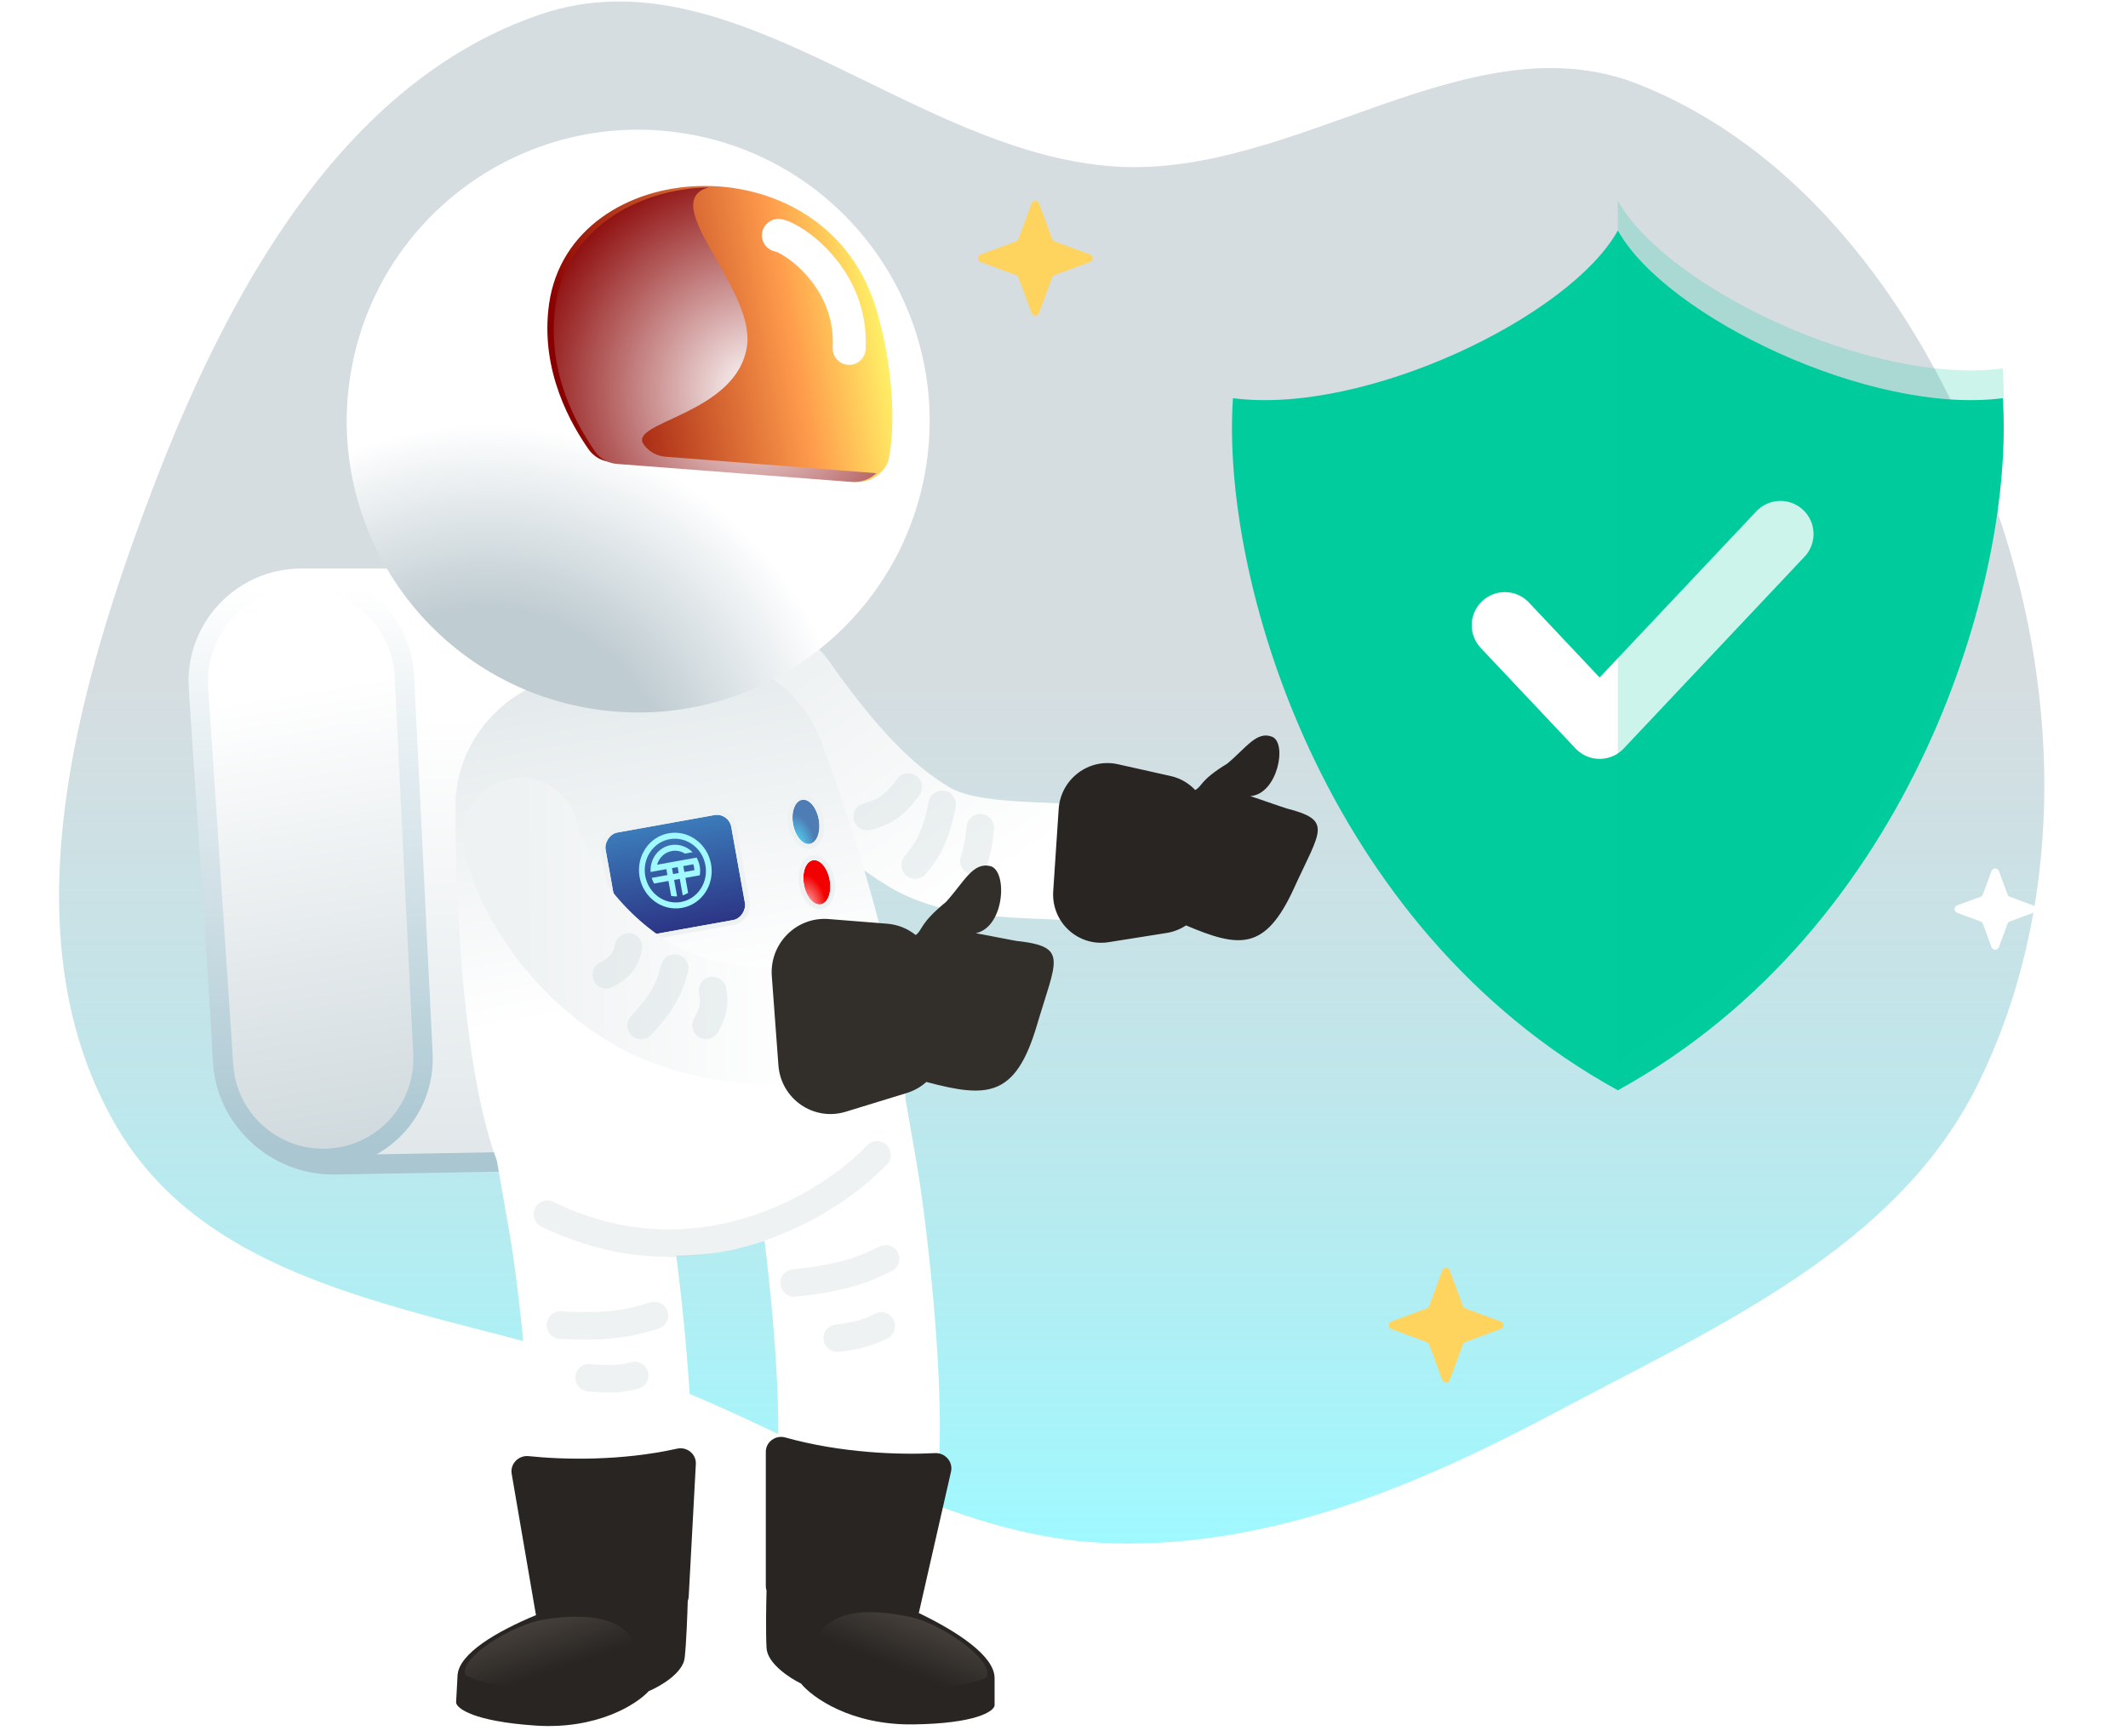 <svg width="457" height="373" viewBox="0 0 457 373" fill="none" xmlns="http://www.w3.org/2000/svg">
<path fill-rule="evenodd" clip-rule="evenodd" d="M239.536 35.773C278.33 38.254 315.797 3.782 351.927 18.127C390.363 33.388 416.093 71.974 429.361 111.143C442.729 150.604 443.188 195.645 424.712 232.988C407.361 268.056 368.845 284.878 334.306 303.26C304.474 319.137 273.321 332.268 239.536 331.541C206.274 330.826 178.401 312.021 147.683 299.245C105.111 281.539 48.849 282.067 25.289 242.434C1.359 202.177 15.93 149.351 32.554 105.569C48.603 63.304 73.35 17.493 116.188 3.048C157.508 -10.886 196.019 32.989 239.536 35.773Z" fill="url(#paint0_linear_10078:39398)"/>
<mask id="mask0_10078:39398" style="mask-type:alpha" maskUnits="userSpaceOnUse" x="0" y="17" width="457" height="356">
<rect x="0.899" y="17.693" width="456" height="354.667" fill="#C4C4C4"/>
</mask>
<g mask="url(#mask0_10078:39398)">
<g filter="url(#filter0_d_10078:39398)">
<path d="M167.47 147.334C178.704 163.306 187.508 172.42 197.203 178.287C206.897 184.153 220.467 183.005 238.725 184.223" stroke="url(#paint1_linear_10078:39398)" stroke-width="24.995" stroke-linecap="round"/>
<path d="M196.546 184.439C198.432 182.116 200.812 179.384 202.343 171.393" stroke="#C7D2D7" stroke-opacity="0.3" stroke-width="5.902" stroke-linecap="round"/>
<path d="M186.241 174.023C188.582 173.385 191.481 172.729 195.04 167.67" stroke="#C7D2D7" stroke-opacity="0.3" stroke-width="5.902" stroke-linecap="round"/>
<path d="M209.133 183.559C209.573 182.184 210.126 180.547 210.526 176.422" stroke="#C7D2D7" stroke-opacity="0.3" stroke-width="5.902" stroke-linecap="round"/>
</g>
<path d="M131.276 124.216C144.79 124.216 155.605 135.434 155.11 148.94L152.276 226.242C151.812 238.904 141.528 248.993 128.86 249.215L72.012 250.21C59.173 250.435 48.461 240.455 47.778 227.633L43.605 149.335C42.878 135.684 53.751 124.216 67.422 124.216H131.276Z" fill="url(#paint2_linear_10078:39398)" stroke="url(#paint3_linear_10078:39398)" stroke-width="4.174"/>
<path d="M64.721 124.216C76.533 124.216 86.267 133.484 86.846 145.282L90.823 226.359C91.423 238.6 81.66 248.854 69.404 248.854C58.114 248.854 48.757 240.099 48.008 228.833L42.618 147.838C41.767 135.054 51.908 124.216 64.721 124.216Z" fill="url(#paint4_linear_10078:39398)" stroke="url(#paint5_linear_10078:39398)" stroke-width="4.174"/>
<g filter="url(#filter1_d_10078:39398)">
<path d="M143.242 139.698C157.241 137.179 171.242 144.321 176.248 157.636C187.532 187.65 198.346 227.596 193.12 241.454C187.383 256.669 169.751 264.155 158.137 266.866L158.142 266.895C157.345 267.078 156.47 267.254 155.526 267.417C154.585 267.593 153.702 267.734 152.892 267.84L152.886 267.811C141.056 269.32 121.92 268.452 111.238 256.192C101.508 245.025 97.715 203.816 97.826 171.751C97.875 157.527 108.506 145.95 122.505 143.431L143.242 139.698Z" fill="url(#paint6_linear_10078:39398)"/>
<g filter="url(#filter2_d_10078:39398)">
<rect width="27.425" height="22.913" rx="3.124" transform="matrix(-0.984 0.177 0.177 0.984 156.484 171.755)" fill="url(#paint7_linear_10078:39398)"/>
<rect x="0.42" y="-0.605" width="28.467" height="23.954" rx="3.645" transform="matrix(-0.984 0.177 0.177 0.984 157.425 171.671)" stroke="#EFF2F3" stroke-width="1.041"/>
</g>
<path d="M141.141 184.356L141.108 184.362C141.527 182.878 142.715 181.7 144.281 181.418C145.29 181.236 146.283 181.459 147.104 181.974L147.129 181.969L148.732 181.681C147.533 180.461 145.812 179.834 144.052 180.151C141.367 180.634 139.534 183.145 139.723 185.92L143.102 185.311L143.33 186.578L139.951 187.187L139.954 187.196C140.081 187.625 140.256 188.028 140.469 188.402L143.558 187.846L144.138 191.072C144.55 191.152 144.976 191.182 145.406 191.157L144.771 187.628L145.985 187.41L146.62 190.939C147.032 190.812 147.42 190.636 147.779 190.417L147.198 187.191L150.286 186.635C150.39 186.005 150.39 185.344 150.269 184.675C150.149 184.007 149.919 183.387 149.602 182.833L148.883 182.962L141.141 184.356ZM145.757 186.142L144.543 186.36L144.315 185.093L145.529 184.875L145.757 186.142ZM149.125 185.536L146.97 185.924L146.742 184.656L148.897 184.268C148.964 184.47 149.018 184.679 149.057 184.894C149.095 185.109 149.118 185.324 149.125 185.536Z" fill="#9FF9FF"/>
<path d="M143.59 177.604C139.351 178.367 136.562 182.573 137.359 186.999C138.155 191.426 142.237 194.396 146.475 193.633C150.713 192.87 153.502 188.663 152.706 184.237C151.909 179.811 147.828 176.841 143.59 177.604ZM146.246 192.363C142.679 193.005 139.245 190.506 138.574 186.781C137.904 183.056 140.251 179.515 143.818 178.873C147.385 178.231 150.82 180.731 151.49 184.456C152.161 188.181 149.813 191.721 146.246 192.363Z" fill="#9FF9FF"/>
<g filter="url(#filter3_d_10078:39398)">
<ellipse rx="2.804" ry="4.808" transform="matrix(-0.984 0.177 0.177 0.984 173.08 173.764)" fill="url(#paint8_radial_10078:39398)"/>
<path d="M174.024 179.008C173.004 179.192 172.048 178.636 171.335 177.799C170.611 176.951 170.056 175.734 169.808 174.353C169.559 172.972 169.655 171.638 170.037 170.591C170.414 169.558 171.116 168.703 172.136 168.52C173.156 168.336 174.112 168.892 174.826 169.729C175.549 170.577 176.104 171.794 176.352 173.175C176.601 174.556 176.505 175.89 176.123 176.937C175.746 177.97 175.044 178.824 174.024 179.008Z" stroke="#EFF2F3" stroke-width="1.041"/>
</g>
<g filter="url(#filter4_d_10078:39398)">
<ellipse rx="2.804" ry="4.808" transform="matrix(-0.984 0.177 0.177 0.984 175.418 186.748)" fill="url(#paint9_radial_10078:39398)"/>
<path d="M176.362 191.992C175.342 192.176 174.386 191.62 173.673 190.783C172.949 189.935 172.394 188.718 172.146 187.337C171.897 185.956 171.993 184.622 172.375 183.575C172.752 182.542 173.454 181.688 174.474 181.504C175.494 181.321 176.45 181.877 177.164 182.713C177.887 183.562 178.442 184.778 178.69 186.159C178.939 187.54 178.843 188.874 178.461 189.921C178.084 190.954 177.382 191.809 176.362 191.992Z" stroke="#EFF2F3" stroke-width="1.041"/>
</g>
<path d="M162.605 254.178L159.63 237.076L193.832 231.127L196.807 248.228L162.605 254.178ZM201.701 311.503C201.237 321.078 193.098 328.465 183.523 328.001C173.947 327.536 166.561 319.398 167.025 309.823L201.701 311.503ZM196.807 248.228C199.054 261.143 202.599 292.956 201.701 311.503L167.025 309.823C167.748 294.919 164.652 265.944 162.605 254.178L196.807 248.228Z" fill="white"/>
<path d="M109.46 263.743L106.486 246.642L140.688 240.692L143.663 257.793L109.46 263.743ZM148.556 321.069C148.092 330.644 139.954 338.03 130.378 337.566C120.803 337.102 113.417 328.963 113.881 319.388L148.556 321.069ZM143.663 257.793C145.909 270.709 149.455 302.522 148.556 321.069L113.881 319.388C114.603 304.485 111.507 275.51 109.46 263.743L143.663 257.793Z" fill="white"/>
<path d="M188.354 246.684C178.14 257.47 149.673 275.12 117.527 259.432" stroke="#C7D2D7" stroke-opacity="0.3" stroke-width="5.902" stroke-linecap="round"/>
<path d="M190.181 269.016C186.467 270.807 182.06 273.078 170.533 274.207" stroke="#C7D2D7" stroke-opacity="0.3" stroke-width="5.902" stroke-linecap="round"/>
<path d="M140.555 281.195C136.607 282.382 131.898 283.935 120.337 283.246" stroke="#C7D2D7" stroke-opacity="0.3" stroke-width="5.902" stroke-linecap="round"/>
<path d="M189.275 283.429C187.489 284.318 185.37 285.443 179.798 286.059" stroke="#C7D2D7" stroke-opacity="0.3" stroke-width="5.902" stroke-linecap="round"/>
<path d="M136.319 294.064C134.382 294.54 132.067 295.173 126.496 294.551" stroke="#C7D2D7" stroke-opacity="0.3" stroke-width="5.902" stroke-linecap="round"/>
</g>
<g filter="url(#filter5_d_10078:39398)">
<path d="M127.547 150.926C93.382 145.675 69.942 113.721 75.194 79.555C80.445 45.39 112.399 21.95 146.565 27.202C180.73 32.453 204.17 64.407 198.918 98.573C193.666 132.738 161.713 156.178 127.547 150.926Z" fill="url(#paint10_radial_10078:39398)"/>
<path d="M183.575 102.135C186.624 102.345 189.494 100.636 190.723 97.827C192.984 87.638 190.79 72.837 187.792 63.797C176.073 28.454 122.571 31.87 117.932 63.797C115.811 78.515 123.04 90.307 126.423 95.164C127.509 96.706 129.259 97.703 131.147 97.826L183.575 102.135Z" fill="url(#paint11_linear_10078:39398)"/>
<g style="mix-blend-mode:multiply">
<path d="M119.311 64.198C121.638 48.043 136.569 39.184 152.199 38.85C140.864 42.052 162.231 60.481 160.42 72.938C158.299 87.656 134.824 89.16 138.215 94.058C139.3 95.599 141.05 96.596 142.939 96.72L188.203 100.262C186.788 101.579 184.836 102.272 182.817 102.13L132.533 98.269C130.645 98.145 128.895 97.148 127.809 95.607C124.419 90.709 117.156 78.965 119.311 64.198Z" fill="url(#paint12_radial_10078:39398)"/>
</g>
<path d="M167.164 49.17C170.073 49.602 183.197 58.2 182.363 73.457" stroke="white" stroke-width="7.077" stroke-linecap="round"/>
</g>
<g filter="url(#filter6_d_10078:39398)">
<path d="M111.823 178.188C115.499 194.214 129.394 208.798 142.659 214.463C152.393 218.62 167.822 221.679 183.357 214.532" stroke="url(#paint13_linear_10078:39398)" stroke-width="24.995" stroke-linecap="round"/>
<path d="M144.885 206.578C144.099 209.465 143.269 212.992 137.672 218.898" stroke="#C7D2D7" stroke-opacity="0.3" stroke-width="5.902" stroke-linecap="round"/>
<path d="M135.011 202.005C134.566 203.79 134.12 206.025 130.215 208" stroke="#C7D2D7" stroke-opacity="0.3" stroke-width="5.902" stroke-linecap="round"/>
<path d="M153.029 211.389C153.311 213.057 153.743 215.083 151.617 218.859" stroke="#C7D2D7" stroke-opacity="0.3" stroke-width="5.902" stroke-linecap="round"/>
</g>
<path fill-rule="evenodd" clip-rule="evenodd" d="M200.794 312.147C193.141 312.541 180.66 312.15 168.65 308.786C166.582 308.207 164.463 309.719 164.463 311.866V340.702C164.463 341.037 164.514 341.369 164.62 341.68C164.543 344.423 164.436 350.7 164.621 354.019C164.806 357.346 169.626 360.487 172.013 361.642C174.477 364.645 182.754 370.605 196.152 370.42C209.55 370.235 213.362 367.648 213.593 366.378C213.593 367.456 213.593 367.787 213.593 360.487C213.593 355.674 205.49 350.428 197.3 346.486C197.342 346.369 197.377 346.248 197.405 346.125L204.236 316.12C204.716 314.008 202.957 312.035 200.794 312.147Z" fill="#282522"/>
<path d="M187.871 360.348C199.583 363.964 208.734 361.855 211.845 360.348C213.81 356.811 202.285 348.828 195.633 347.38C185.709 345.218 180.046 346.555 177.161 349.442C173.231 353.374 176.159 356.732 187.871 360.348Z" fill="url(#paint14_linear_10078:39398)"/>
<path fill-rule="evenodd" clip-rule="evenodd" d="M113.534 312.794C121.078 313.587 133.399 313.859 145.421 311.186C147.517 310.72 149.552 312.344 149.437 314.488L147.904 342.953C147.887 343.287 147.818 343.614 147.697 343.917C147.627 346.631 147.398 352.852 147.039 356.127C146.679 359.407 141.745 362.258 139.323 363.273C136.726 366.112 128.222 371.565 114.981 370.669C101.741 369.773 98.109 367.012 97.948 365.743C97.891 366.809 97.873 367.137 98.261 359.917C98.518 355.156 106.811 350.4 115.122 346.937C115.085 346.814 115.055 346.688 115.033 346.56L109.885 316.578C109.518 314.444 111.381 312.568 113.534 312.794Z" fill="#282522"/>
<path d="M123.708 361.149C111.932 364.102 102.994 361.528 99.997 359.873C98.242 356.27 110.065 348.988 116.721 347.91C126.651 346.3 132.18 347.924 134.88 350.932C138.558 355.03 135.484 358.196 123.708 361.149Z" fill="url(#paint15_linear_10078:39398)"/>
<path d="M221.544 43.705C221.816 42.969 222.856 42.969 223.128 43.705L225.958 51.352C226.043 51.583 226.225 51.765 226.456 51.851L234.104 54.681C234.839 54.953 234.839 55.992 234.104 56.264L226.456 59.094C226.225 59.18 226.043 59.362 225.958 59.593L223.128 67.24C222.856 67.976 221.816 67.976 221.544 67.24L218.714 59.593C218.629 59.362 218.446 59.18 218.215 59.094L210.568 56.264C209.833 55.992 209.833 54.953 210.568 54.681L218.215 51.851C218.446 51.765 218.629 51.583 218.714 51.352L221.544 43.705Z" fill="#FFD45E"/>
<path d="M309.746 272.911C310.018 272.176 311.058 272.176 311.33 272.911L314.16 280.558C314.245 280.79 314.427 280.972 314.659 281.057L322.306 283.887C323.041 284.159 323.041 285.199 322.306 285.471L314.659 288.301C314.427 288.386 314.245 288.569 314.16 288.8L311.33 296.447C311.058 297.182 310.018 297.182 309.746 296.447L306.916 288.8C306.831 288.569 306.649 288.386 306.417 288.301L298.77 285.471C298.035 285.199 298.035 284.159 298.77 283.887L306.417 281.057C306.649 280.972 306.831 280.79 306.916 280.558L309.746 272.911Z" fill="#FFD45E"/>
<path d="M427.688 187.109C427.96 186.373 429 186.373 429.272 187.109L431.132 192.135C431.217 192.366 431.4 192.548 431.631 192.633L436.657 194.493C437.392 194.765 437.392 195.805 436.657 196.077L431.631 197.937C431.4 198.022 431.217 198.205 431.132 198.436L429.272 203.462C429 204.197 427.96 204.197 427.688 203.462L425.828 198.436C425.743 198.205 425.56 198.022 425.329 197.937L420.303 196.077C419.568 195.805 419.568 194.765 420.303 194.493L425.329 192.633C425.56 192.548 425.743 192.366 425.828 192.135L427.688 187.109Z" fill="white"/>
<path d="M385.963 281.801C386.236 281.066 387.275 281.066 387.547 281.801L388.207 283.583C388.292 283.814 388.474 283.996 388.705 284.082L390.487 284.741C391.222 285.013 391.222 286.053 390.487 286.325L388.705 286.984C388.474 287.069 388.292 287.252 388.207 287.483L387.547 289.264C387.275 289.999 386.236 289.999 385.963 289.264L385.304 287.483C385.219 287.252 385.037 287.069 384.805 286.984L383.024 286.325C382.289 286.053 382.289 285.013 383.024 284.741L384.805 284.082C385.037 283.996 385.219 283.814 385.304 283.583L385.963 281.801Z" fill="white"/>
</g>
<g filter="url(#filter7_d_10078:39398)">
<path d="M347.443 43.825C337.151 62.33 293.17 83.533 264.789 79.84C262.133 117.917 283.708 193.427 347.443 228.519C411.177 193.427 432.752 117.917 430.097 79.84C401.716 83.533 357.734 62.33 347.443 43.825Z" fill="#00CC9E"/>
</g>
<path d="M323.173 134.308L343.528 155.902L382.353 114.714" stroke="white" stroke-width="14.225" stroke-linecap="round" stroke-linejoin="round"/>
<g style="mix-blend-mode:multiply">
<path d="M347.442 227.824C411.177 192.732 432.752 117.222 430.097 79.144C401.716 82.838 357.734 61.635 347.442 43.13V227.824Z" fill="#00CC9E" fill-opacity="0.2"/>
</g>
<path d="M226.186 191.423C225.742 198.1 231.534 203.429 238.101 202.386L250.547 200.409C252.072 200.167 253.479 199.599 254.701 198.784C266.18 203.641 271.718 204.334 277.909 190.763C283.567 178.359 286.326 176.225 276.307 173.662C275.819 173.538 268.97 171.135 268.497 171.013C274.402 170.601 276.492 159.554 273.187 158.26C269.882 156.966 267.666 160.612 263.564 164.034C257.605 167.667 258.263 168.866 256.675 169.706C255.299 168.237 253.491 167.165 251.416 166.702L240.072 164.166C233.831 162.771 227.786 167.344 227.358 173.785L226.186 191.423Z" fill="#282522"/>
<path d="M167.169 228.832C167.706 236.078 174.742 240.927 181.643 238.808L194.722 234.793C196.325 234.301 197.751 233.478 198.941 232.415C212.018 235.894 218.077 235.798 222.671 220.269C226.871 206.075 229.513 203.362 218.353 202.129C217.809 202.069 210.082 200.527 209.555 200.467C215.84 199.127 216.41 186.935 212.66 186.045C208.911 185.156 207.082 189.411 203.192 193.713C197.338 198.524 198.227 199.713 196.647 200.857C194.945 199.486 192.839 198.609 190.539 198.426L177.959 197.422C171.038 196.87 165.234 202.705 165.751 209.693L167.169 228.832Z" fill="#322E2A"/>
<defs>
<filter id="filter0_d_10078:39398" x="148.505" y="106.028" width="112.818" height="120.063" filterUnits="userSpaceOnUse" color-interpolation-filters="sRGB">
<feFlood flood-opacity="0" result="BackgroundImageFix"/>
<feColorMatrix in="SourceAlpha" type="matrix" values="0 0 0 0 0 0 0 0 0 0 0 0 0 0 0 0 0 0 127 0" result="hardAlpha"/>
<feOffset dy="1.389"/>
<feGaussianBlur stdDeviation="0.694"/>
<feComposite in2="hardAlpha" operator="out"/>
<feColorMatrix type="matrix" values="0 0 0 0 0 0 0 0 0 0 0 0 0 0 0 0 0 0 0.25 0"/>
<feBlend mode="normal" in2="BackgroundImageFix" result="effect1_dropShadow_10078:39398"/>
<feBlend mode="normal" in="SourceGraphic" in2="effect1_dropShadow_10078:39398" result="shape"/>
</filter>
<filter id="filter1_d_10078:39398" x="81.602" y="133.385" width="132.295" height="209.902" filterUnits="userSpaceOnUse" color-interpolation-filters="sRGB">
<feFlood flood-opacity="0" result="BackgroundImageFix"/>
<feColorMatrix in="SourceAlpha" type="matrix" values="0 0 0 0 0 0 0 0 0 0 0 0 0 0 0 0 0 0 127 0" result="hardAlpha"/>
<feOffset dy="1.389"/>
<feGaussianBlur stdDeviation="0.694"/>
<feComposite in2="hardAlpha" operator="out"/>
<feColorMatrix type="matrix" values="0 0 0 0 0 0 0 0 0 0 0 0 0 0 0 0 0 0 0.25 0"/>
<feBlend mode="normal" in2="BackgroundImageFix" result="effect1_dropShadow_10078:39398"/>
<feBlend mode="normal" in="SourceGraphic" in2="effect1_dropShadow_10078:39398" result="shape"/>
</filter>
<filter id="filter2_d_10078:39398" x="127.565" y="171.217" width="34.904" height="31.262" filterUnits="userSpaceOnUse" color-interpolation-filters="sRGB">
<feFlood flood-opacity="0" result="BackgroundImageFix"/>
<feColorMatrix in="SourceAlpha" type="matrix" values="0 0 0 0 0 0 0 0 0 0 0 0 0 0 0 0 0 0 127 0" result="hardAlpha"/>
<feOffset dy="1.389"/>
<feGaussianBlur stdDeviation="0.694"/>
<feComposite in2="hardAlpha" operator="out"/>
<feColorMatrix type="matrix" values="0 0 0 0 0 0 0 0 0 0 0 0 0 0 0 0 0 0 0.25 0"/>
<feBlend mode="normal" in2="BackgroundImageFix" result="effect1_dropShadow_10078:39398"/>
<feBlend mode="normal" in="SourceGraphic" in2="effect1_dropShadow_10078:39398" result="shape"/>
</filter>
<filter id="filter3_d_10078:39398" x="167.761" y="167.963" width="10.639" height="14.378" filterUnits="userSpaceOnUse" color-interpolation-filters="sRGB">
<feFlood flood-opacity="0" result="BackgroundImageFix"/>
<feColorMatrix in="SourceAlpha" type="matrix" values="0 0 0 0 0 0 0 0 0 0 0 0 0 0 0 0 0 0 127 0" result="hardAlpha"/>
<feOffset dy="1.389"/>
<feGaussianBlur stdDeviation="0.694"/>
<feComposite in2="hardAlpha" operator="out"/>
<feColorMatrix type="matrix" values="0 0 0 0 0 0 0 0 0 0 0 0 0 0 0 0 0 0 0.25 0"/>
<feBlend mode="normal" in2="BackgroundImageFix" result="effect1_dropShadow_10078:39398"/>
<feBlend mode="normal" in="SourceGraphic" in2="effect1_dropShadow_10078:39398" result="shape"/>
</filter>
<filter id="filter4_d_10078:39398" x="170.099" y="180.948" width="10.639" height="14.378" filterUnits="userSpaceOnUse" color-interpolation-filters="sRGB">
<feFlood flood-opacity="0" result="BackgroundImageFix"/>
<feColorMatrix in="SourceAlpha" type="matrix" values="0 0 0 0 0 0 0 0 0 0 0 0 0 0 0 0 0 0 127 0" result="hardAlpha"/>
<feOffset dy="1.389"/>
<feGaussianBlur stdDeviation="0.694"/>
<feComposite in2="hardAlpha" operator="out"/>
<feColorMatrix type="matrix" values="0 0 0 0 0 0 0 0 0 0 0 0 0 0 0 0 0 0 0.25 0"/>
<feBlend mode="normal" in2="BackgroundImageFix" result="effect1_dropShadow_10078:39398"/>
<feBlend mode="normal" in="SourceGraphic" in2="effect1_dropShadow_10078:39398" result="shape"/>
</filter>
<filter id="filter5_d_10078:39398" x="64.297" y="17.693" width="145.519" height="145.519" filterUnits="userSpaceOnUse" color-interpolation-filters="sRGB">
<feFlood flood-opacity="0" result="BackgroundImageFix"/>
<feColorMatrix in="SourceAlpha" type="matrix" values="0 0 0 0 0 0 0 0 0 0 0 0 0 0 0 0 0 0 127 0" result="hardAlpha"/>
<feOffset dy="1.389"/>
<feGaussianBlur stdDeviation="0.694"/>
<feComposite in2="hardAlpha" operator="out"/>
<feColorMatrix type="matrix" values="0 0 0 0 0 0 0 0 0 0 0 0 0 0 0 0 0 0 0.25 0"/>
<feBlend mode="normal" in2="BackgroundImageFix" result="effect1_dropShadow_10078:39398"/>
<feBlend mode="normal" in="SourceGraphic" in2="effect1_dropShadow_10078:39398" result="shape"/>
</filter>
<filter id="filter6_d_10078:39398" x="97.772" y="164.67" width="99.953" height="70.399" filterUnits="userSpaceOnUse" color-interpolation-filters="sRGB">
<feFlood flood-opacity="0" result="BackgroundImageFix"/>
<feColorMatrix in="SourceAlpha" type="matrix" values="0 0 0 0 0 0 0 0 0 0 0 0 0 0 0 0 0 0 127 0" result="hardAlpha"/>
<feOffset dy="1.389"/>
<feGaussianBlur stdDeviation="0.694"/>
<feComposite in2="hardAlpha" operator="out"/>
<feColorMatrix type="matrix" values="0 0 0 0 0 0 0 0 0 0 0 0 0 0 0 0 0 0 0.25 0"/>
<feBlend mode="normal" in2="BackgroundImageFix" result="effect1_dropShadow_10078:39398"/>
<feBlend mode="normal" in="SourceGraphic" in2="effect1_dropShadow_10078:39398" result="shape"/>
</filter>
<filter id="filter7_d_10078:39398" x="250.348" y="35.289" width="194.19" height="213.146" filterUnits="userSpaceOnUse" color-interpolation-filters="sRGB">
<feFlood flood-opacity="0" result="BackgroundImageFix"/>
<feColorMatrix in="SourceAlpha" type="matrix" values="0 0 0 0 0 0 0 0 0 0 0 0 0 0 0 0 0 0 127 0" result="hardAlpha"/>
<feOffset dy="5.69"/>
<feGaussianBlur stdDeviation="7.113"/>
<feColorMatrix type="matrix" values="0 0 0 0 0 0 0 0 0 0 0 0 0 0 0 0 0 0 0.25 0"/>
<feBlend mode="normal" in2="BackgroundImageFix" result="effect1_dropShadow_10078:39398"/>
<feBlend mode="normal" in="SourceGraphic" in2="effect1_dropShadow_10078:39398" result="shape"/>
</filter>
<linearGradient id="paint0_linear_10078:39398" x1="225.859" y1="0.322" x2="225.859" y2="331.57" gradientUnits="userSpaceOnUse">
<stop offset="0.448" stop-color="#C0CDD2" stop-opacity="0.67"/>
<stop offset="1" stop-color="#9FF9FF"/>
</linearGradient>
<linearGradient id="paint1_linear_10078:39398" x1="185.858" y1="134.308" x2="220.436" y2="183.472" gradientUnits="userSpaceOnUse">
<stop stop-color="#EFF2F3"/>
<stop offset="1" stop-color="white"/>
</linearGradient>
<linearGradient id="paint2_linear_10078:39398" x1="94.073" y1="354.871" x2="92.891" y2="139.203" gradientUnits="userSpaceOnUse">
<stop stop-color="#C0CDD2"/>
<stop offset="0.936" stop-color="white"/>
</linearGradient>
<linearGradient id="paint3_linear_10078:39398" x1="99.16" y1="126.303" x2="99.16" y2="246.767" gradientUnits="userSpaceOnUse">
<stop stop-color="white"/>
<stop offset="1" stop-color="#A9C6D1"/>
</linearGradient>
<linearGradient id="paint4_linear_10078:39398" x1="72.548" y1="280.362" x2="49.976" y2="141.091" gradientUnits="userSpaceOnUse">
<stop stop-color="#C0CDD2"/>
<stop offset="0.936" stop-color="white"/>
</linearGradient>
<linearGradient id="paint5_linear_10078:39398" x1="63.551" y1="126.303" x2="63.551" y2="246.767" gradientUnits="userSpaceOnUse">
<stop stop-color="white"/>
<stop offset="1" stop-color="#A9C6D1"/>
</linearGradient>
<linearGradient id="paint6_linear_10078:39398" x1="132.874" y1="141.564" x2="155.526" y2="267.418" gradientUnits="userSpaceOnUse">
<stop stop-color="#E3E9EB"/>
<stop offset="0.567" stop-color="white"/>
</linearGradient>
<linearGradient id="paint7_linear_10078:39398" x1="13.713" y1="-29.238" x2="13.713" y2="22.913" gradientUnits="userSpaceOnUse">
<stop stop-color="#50D5FF"/>
<stop offset="1" stop-color="#2C3585"/>
</linearGradient>
<radialGradient id="paint8_radial_10078:39398" cx="0" cy="0" r="1" gradientUnits="userSpaceOnUse" gradientTransform="translate(2.804 4.808) rotate(90) scale(7.006 4.086)">
<stop stop-color="#51E0FF"/>
<stop offset="1" stop-color="#4E7CB4"/>
</radialGradient>
<radialGradient id="paint9_radial_10078:39398" cx="0" cy="0" r="1" gradientUnits="userSpaceOnUse" gradientTransform="translate(2.804 4.808) rotate(90) scale(7.006 4.086)">
<stop stop-color="#FFB3B3"/>
<stop offset="1" stop-color="#F20000"/>
</radialGradient>
<radialGradient id="paint10_radial_10078:39398" cx="0" cy="0" r="1" gradientUnits="userSpaceOnUse" gradientTransform="translate(104.055 168.932) rotate(-171.262) scale(104.639)">
<stop offset="0.381" stop-color="#BFCCD1"/>
<stop offset="0.758" stop-color="white"/>
</radialGradient>
<linearGradient id="paint11_linear_10078:39398" x1="190.146" y1="65.498" x2="120.193" y2="78.192" gradientUnits="userSpaceOnUse">
<stop stop-color="#FFF668"/>
<stop offset="0.29" stop-color="#FF9C4C"/>
<stop offset="1" stop-color="#880000"/>
</linearGradient>
<radialGradient id="paint12_radial_10078:39398" cx="0" cy="0" r="1" gradientUnits="userSpaceOnUse" gradientTransform="translate(162.61 82.421) rotate(169.715) scale(55.957)">
<stop stop-color="white"/>
<stop offset="0.939" stop-color="#880000"/>
</radialGradient>
<linearGradient id="paint13_linear_10078:39398" x1="111.973" y1="200.722" x2="172.077" y2="200.117" gradientUnits="userSpaceOnUse">
<stop stop-color="#EFF2F3"/>
<stop offset="1" stop-color="white"/>
</linearGradient>
<linearGradient id="paint14_linear_10078:39398" x1="196.026" y1="342.173" x2="189.934" y2="357.304" gradientUnits="userSpaceOnUse">
<stop stop-color="#504A44"/>
<stop offset="1" stop-color="#504A44" stop-opacity="0"/>
</linearGradient>
<linearGradient id="paint15_linear_10078:39398" x1="116.61" y1="342.739" x2="121.829" y2="358.028" gradientUnits="userSpaceOnUse">
<stop stop-color="#504A44"/>
<stop offset="1" stop-color="#504A44" stop-opacity="0"/>
</linearGradient>
</defs>
</svg>
